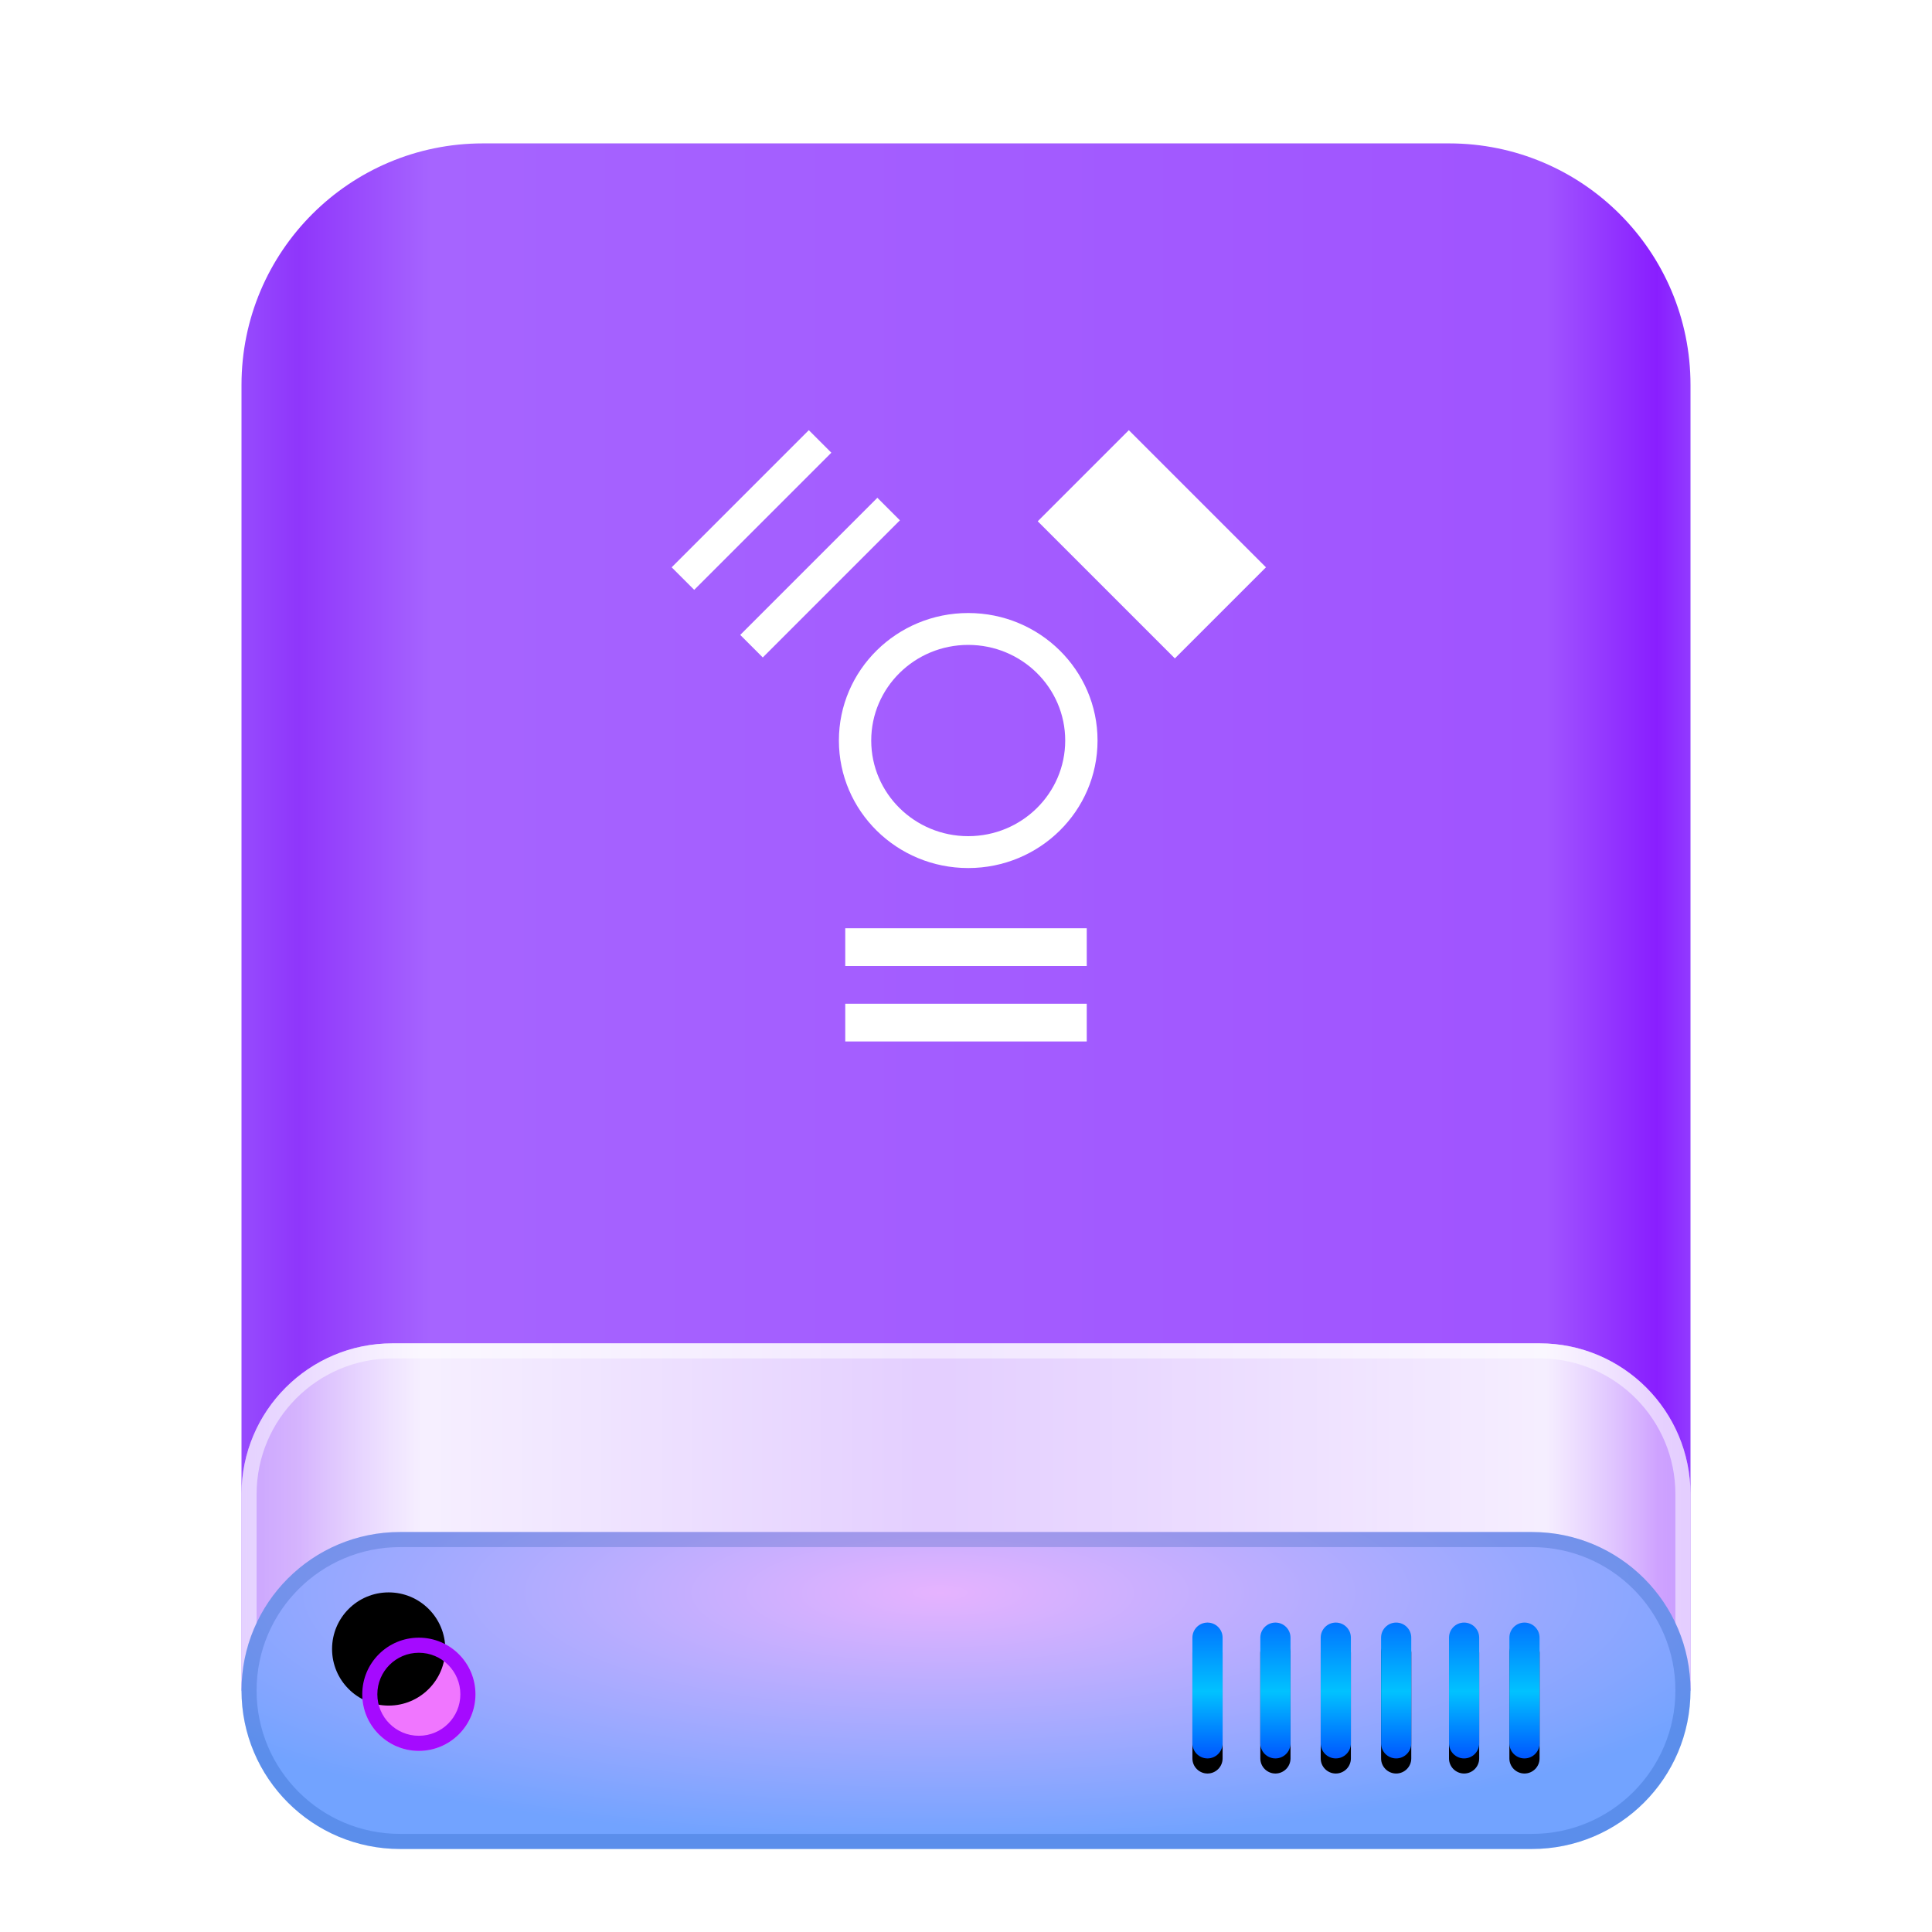 <?xml version="1.0" encoding="UTF-8"?>
<svg width="256px" height="256px" viewBox="0 0 256 256" version="1.1" xmlns="http://www.w3.org/2000/svg" xmlns:xlink="http://www.w3.org/1999/xlink">
    <title>devices/256/drive-removable-media-ieee1394</title>
    <defs>
        <filter x="-8.9%" y="-5.8%" width="117.7%" height="115.0%" filterUnits="objectBoundingBox" id="filter-1">
            <feOffset dx="0" dy="4" in="SourceAlpha" result="shadowOffsetOuter1"></feOffset>
            <feGaussianBlur stdDeviation="5" in="shadowOffsetOuter1" result="shadowBlurOuter1"></feGaussianBlur>
            <feColorMatrix values="0 0 0 0 0   0 0 0 0 0   0 0 0 0 0  0 0 0 0.2 0" type="matrix" in="shadowBlurOuter1" result="shadowMatrixOuter1"></feColorMatrix>
            <feMerge>
                <feMergeNode in="shadowMatrixOuter1"></feMergeNode>
                <feMergeNode in="SourceGraphic"></feMergeNode>
            </feMerge>
        </filter>
        <linearGradient x1="102.549%" y1="57.682%" x2="-2.652%" y2="57.682%" id="linearGradient-2">
            <stop stop-color="#9B58FF" offset="0%"></stop>
            <stop stop-color="#891EFF" offset="4.571%"></stop>
            <stop stop-color="#A054FF" offset="11.797%"></stop>
            <stop stop-color="#A664FF" offset="85.095%"></stop>
            <stop stop-color="#8F36FB" offset="93.793%"></stop>
            <stop stop-color="#9B58FF" offset="100%"></stop>
        </linearGradient>
        <linearGradient x1="100%" y1="56.43%" x2="0%" y2="56.43%" id="linearGradient-3">
            <stop stop-color="#FFFFFF" stop-opacity="0.5" offset="0%"></stop>
            <stop stop-color="#FFFFFF" stop-opacity="0.9" offset="9.936%"></stop>
            <stop stop-color="#FFFFFF" stop-opacity="0.7" offset="52.356%"></stop>
            <stop stop-color="#FFFFFF" stop-opacity="0.9" offset="87.648%"></stop>
            <stop stop-color="#FFFFFF" stop-opacity="0.5" offset="100%"></stop>
        </linearGradient>
        <radialGradient cx="48.239%" cy="19.103%" fx="48.239%" fy="19.103%" r="78.654%" gradientTransform="translate(0.482, 0.191), scale(0.219, 1), rotate(90), scale(1, 3.581), translate(-0.482, -0.191)" id="radialGradient-4">
            <stop stop-color="#E6B3FF" offset="0%"></stop>
            <stop stop-color="#72A3FF" offset="100%"></stop>
        </radialGradient>
        <linearGradient x1="50%" y1="0%" x2="50%" y2="100%" id="linearGradient-5">
            <stop stop-color="#0174FF" offset="0%"></stop>
            <stop stop-color="#01C2FF" offset="50.85%"></stop>
            <stop stop-color="#0056FF" offset="100%"></stop>
        </linearGradient>
        <path d="M128,196 C129.105,196 130,196.895 130,198 L130,212 C130,213.105 129.105,214 128,214 C126.895,214 126,213.105 126,212 L126,198 C126,196.895 126.895,196 128,196 Z M137,196 C138.105,196 139,196.895 139,198 L139,212 C139,213.105 138.105,214 137,214 C135.895,214 135,213.105 135,212 L135,198 C135,196.895 135.895,196 137,196 Z M145,196 C146.105,196 147,196.895 147,198 L147,212 C147,213.105 146.105,214 145,214 C143.895,214 143,213.105 143,212 L143,198 C143,196.895 143.895,196 145,196 Z M153,196 C154.105,196 155,196.895 155,198 L155,212 C155,213.105 154.105,214 153,214 C151.895,214 151,213.105 151,212 L151,198 C151,196.895 151.895,196 153,196 Z M162,196 C163.105,196 164,196.895 164,198 L164,212 C164,213.105 163.105,214 162,214 C160.895,214 160,213.105 160,212 L160,198 C160,196.895 160.895,196 162,196 Z M170,196 C171.105,196 172,196.895 172,198 L172,212 C172,213.105 171.105,214 170,214 C168.895,214 168,213.105 168,212 L168,198 C168,196.895 168.895,196 170,196 Z" id="path-6"></path>
        <filter x="-2.2%" y="-5.6%" width="104.3%" height="122.2%" filterUnits="objectBoundingBox" id="filter-7">
            <feOffset dx="0" dy="2" in="SourceAlpha" result="shadowOffsetOuter1"></feOffset>
            <feColorMatrix values="0 0 0 0 1   0 0 0 0 1   0 0 0 0 1  0 0 0 0.3 0" type="matrix" in="shadowOffsetOuter1"></feColorMatrix>
        </filter>
        <path d="M23.5,213 C27.642,213 31,209.642 31,205.5 C31,201.358 27.642,198 23.5,198 C19.358,198 16,201.358 16,205.5 C16,209.642 19.358,213 23.5,213 Z" id="path-8"></path>
        <filter x="-20.0%" y="-20.0%" width="140.0%" height="140.0%" filterUnits="objectBoundingBox" id="filter-9">
            <feOffset dx="-4" dy="-6" in="SourceAlpha" result="shadowOffsetInner1"></feOffset>
            <feComposite in="shadowOffsetInner1" in2="SourceAlpha" operator="arithmetic" k2="-1" k3="1" result="shadowInnerInner1"></feComposite>
            <feColorMatrix values="0 0 0 0 0.608   0 0 0 0 0   0 0 0 0 1  0 0 0 0.5 0" type="matrix" in="shadowInnerInner1"></feColorMatrix>
        </filter>
    </defs>
    <g id="devices/256/drive-removable-media-ieee1394" stroke="none" stroke-width="1" fill="none" fill-rule="evenodd">
        <g id="编组" filter="url(#filter-1)" transform="translate(32, 15)">
            <path d="M32,0 L160,0 C177.673,-3.24649801e-15 192,14.327 192,32 L192,205 L192,205 L9.09494702e-13,205 L9.09494702e-13,32 C9.0733037e-13,14.327 14.327,3.24649801e-15 32,0 Z" id="Rectangle-1" fill="url(#linearGradient-2)"></path>
            <path d="M20,159 L172,159 C183.046,159 192,167.954 192,179 L192,205 L192,205 L1.8189894e-12,205 L1.8189894e-12,179 C1.8176367e-12,167.954 8.954,159 20,159 Z" id="Rectangle-3" fill="url(#linearGradient-3)"></path>
            <path d="M172,159 C183.046,159 192,167.954 192,179 L192,205 L1.8189894e-12,205 L1.8189894e-12,179 C1.8189894e-12,167.954 8.954,159 20,159 L172,159 Z M20,161 C10.059,161 2,169.059 2,179 L2,203 L190,203 L190,179 C190,169.169 182.119,161.179 172.331,161.003 L172,161 L20,161 Z" id="Rectangle-3" fill-opacity="0.5" fill="#FFFFFF" fill-rule="nonzero"></path>
            <path d="M21,184 L171,184 C182.598,184 192,193.402 192,205 C192,216.598 182.598,226 171,226 L21,226 C9.402,226 1.42034288e-15,216.598 0,205 C-1.42034288e-15,193.402 9.402,184 21,184 Z" id="Rectangle-1" fill="url(#radialGradient-4)"></path>
            <path d="M171,184 C182.598,184 192,193.402 192,205 C192,216.598 182.598,226 171,226 L21,226 C9.402,226 0,216.598 0,205 C0,193.402 9.402,184 21,184 L171,184 Z M171,186 L21,186 C10.507,186 2,194.507 2,205 C2,215.493 10.507,224 21,224 L171,224 C181.493,224 190,215.493 190,205 C190,194.507 181.493,186 171,186 Z" id="Rectangle-1" fill-opacity="0.2" fill="#003D9C" fill-rule="nonzero"></path>
            <g id="Combined-Shape">
                <use fill="black" fill-opacity="1" filter="url(#filter-7)" xlink:href="#path-6"></use>
                <use fill="url(#linearGradient-5)" fill-rule="evenodd" xlink:href="#path-6"></use>
            </g>
            <g id="Oval">
                <use fill="#F076FF" fill-rule="evenodd" xlink:href="#path-8"></use>
                <use fill="black" fill-opacity="1" filter="url(#filter-9)" xlink:href="#path-8"></use>
            </g>
            <path d="M23.5,198 C27.642,198 31,201.358 31,205.5 C31,209.642 27.642,213 23.5,213 C19.358,213 16,209.642 16,205.5 C16,201.358 19.358,198 23.5,198 Z M23.5,200 C20.462,200 18,202.462 18,205.5 C18,208.538 20.462,211 23.5,211 C26.538,211 29,208.538 29,205.5 C29,202.462 26.538,200 23.5,200 Z" id="Oval" fill="#A50AFF" fill-rule="nonzero"></path>
        </g>
        <g id="Group" transform="translate(89, 57)" fill="#FFFFFF">
            <path d="M39.294,24.229 C29.833,24.229 22.158,31.792 22.158,41.125 C22.158,50.458 29.828,58.021 39.294,58.021 C48.754,58.021 56.43,50.458 56.43,41.125 C56.43,31.792 48.754,24.229 39.294,24.229 L39.294,24.229 Z M39.294,53.797 C32.196,53.797 26.442,48.123 26.442,41.125 C26.442,34.126 32.196,28.453 39.294,28.453 C46.392,28.453 52.146,34.126 52.146,41.125 C52.146,48.123 46.392,53.797 39.294,53.797 L39.294,53.797 Z" id="Shape"></path>
            <rect id="Rectangle-path" x="23" y="66" width="32" height="5"></rect>
            <rect id="Rectangle-path" x="23" y="76" width="32" height="5"></rect>
            <rect id="Rectangle-path" transform="translate(19.664, 19.538) rotate(135) translate(-19.664, -19.538)" x="6.815" y="17.426" width="25.699" height="4.224"></rect>
            <polygon id="Rectangle-path" transform="translate(10.579, 10.579) rotate(135) translate(-10.579, -10.579)" points="-2.27 8.467 23.428 8.467 23.428 12.691 -2.27 12.691"></polygon>
            <polygon id="Rectangle-path" transform="translate(63.626, 15.122) rotate(225) translate(-63.626, -15.122)" points="50.777 6.586 76.476 6.586 76.476 23.658 50.777 23.658"></polygon>
        </g>
    </g>
</svg>
